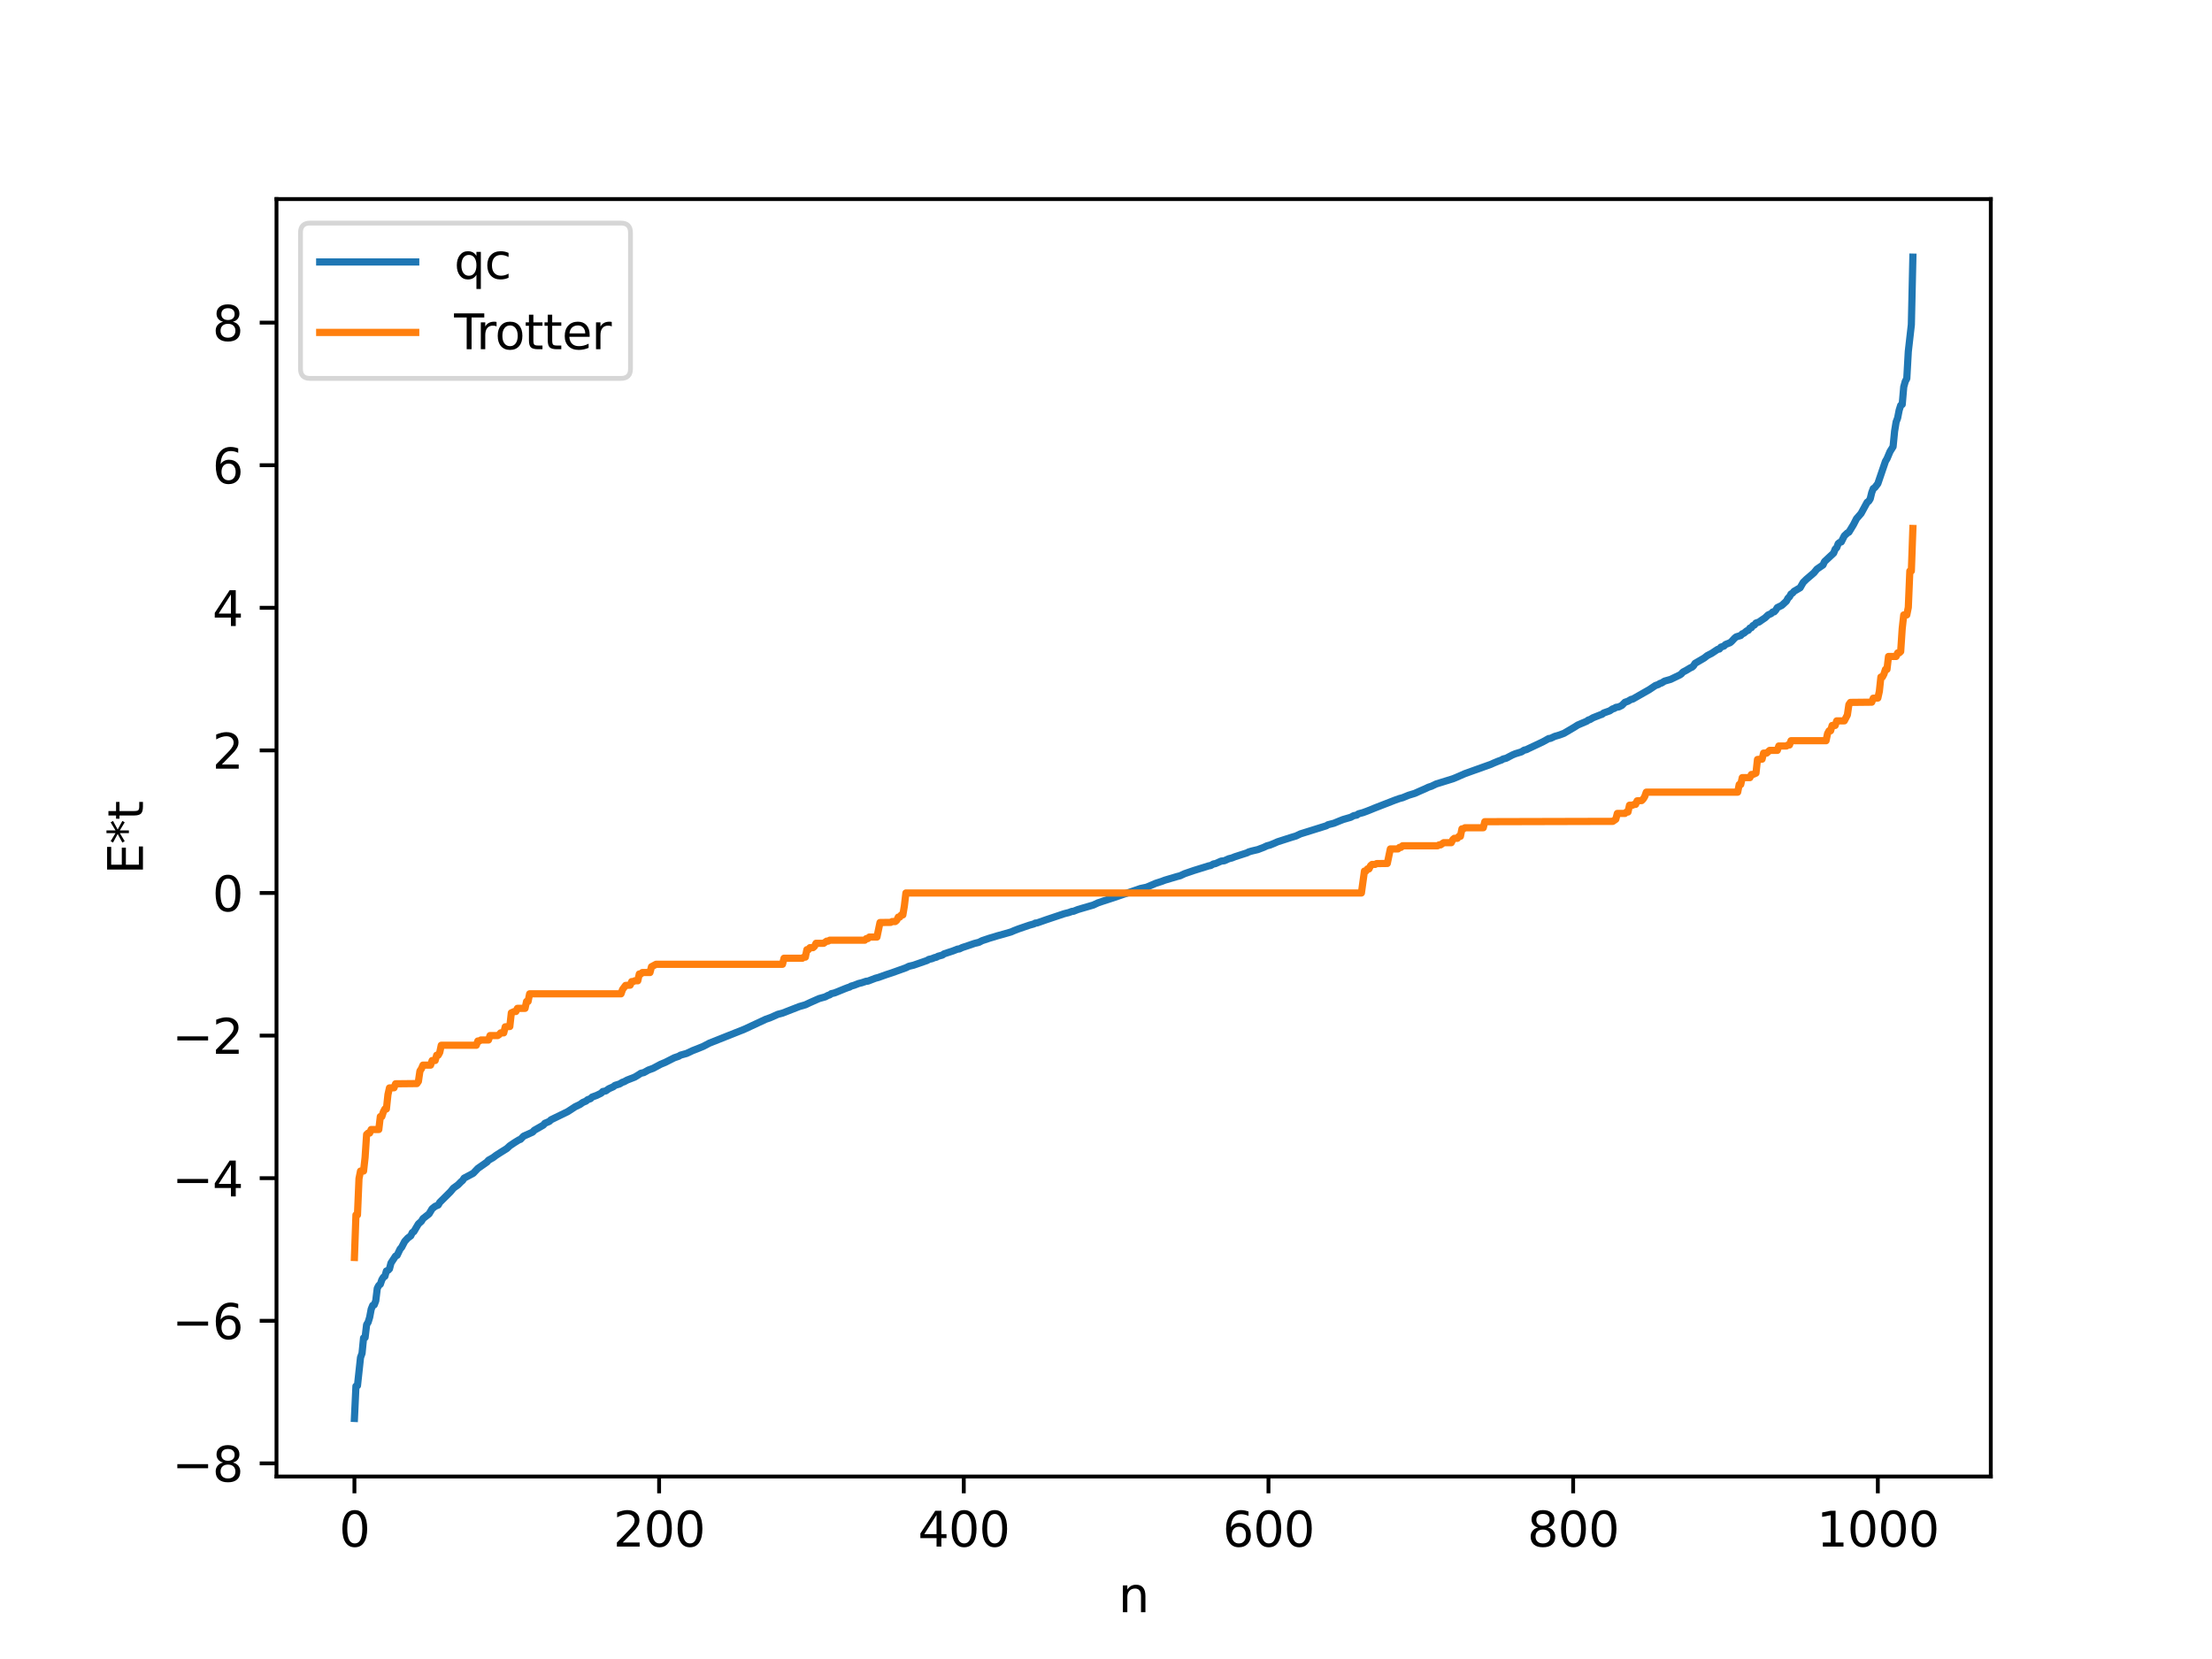 <?xml version="1.0" encoding="utf-8" standalone="no"?>
<!DOCTYPE svg PUBLIC "-//W3C//DTD SVG 1.1//EN"
  "http://www.w3.org/Graphics/SVG/1.1/DTD/svg11.dtd">
<svg xmlns:xlink="http://www.w3.org/1999/xlink" width="460.8pt" height="345.6pt" viewBox="0 0 460.8 345.6" xmlns="http://www.w3.org/2000/svg" version="1.1">
 <defs>
  <style type="text/css">*{stroke-linejoin: round; stroke-linecap: butt}</style>
 </defs>
 <g id="figure_1">
  <g id="patch_1">
   <path d="M 0 345.6 
L 460.8 345.6 
L 460.8 0 
L 0 0 
z
" style="fill: #ffffff"/>
  </g>
  <g id="axes_1">
   <g id="patch_2">
    <path d="M 57.6 307.584 
L 414.72 307.584 
L 414.72 41.472 
L 57.6 41.472 
z
" style="fill: #ffffff"/>
   </g>
   <g id="matplotlib.axis_1">
    <g id="xtick_1">
     <g id="line2d_1">
      <defs>
       <path id="m32de1f68c3" d="M 0 0 
L 0 3.5 
" style="stroke: #000000; stroke-width: 0.8"/>
      </defs>
      <g>
       <use xlink:href="#m32de1f68c3" x="73.833" y="307.584" style="stroke: #000000; stroke-width: 0.8"/>
      </g>
     </g>
     <g id="text_1">
      <!-- 0 -->
      <g transform="translate(70.651 322.182) scale(0.1 -0.1)">
       <defs>
        <path id="DejaVuSans-30" d="M 2034 4250 
Q 1547 4250 1301 3770 
Q 1056 3291 1056 2328 
Q 1056 1369 1301 889 
Q 1547 409 2034 409 
Q 2525 409 2770 889 
Q 3016 1369 3016 2328 
Q 3016 3291 2770 3770 
Q 2525 4250 2034 4250 
z
M 2034 4750 
Q 2819 4750 3233 4129 
Q 3647 3509 3647 2328 
Q 3647 1150 3233 529 
Q 2819 -91 2034 -91 
Q 1250 -91 836 529 
Q 422 1150 422 2328 
Q 422 3509 836 4129 
Q 1250 4750 2034 4750 
z
" transform="scale(0.016)"/>
       </defs>
       <use xlink:href="#DejaVuSans-30"/>
      </g>
     </g>
    </g>
    <g id="xtick_2">
     <g id="line2d_2">
      <g>
       <use xlink:href="#m32de1f68c3" x="137.304" y="307.584" style="stroke: #000000; stroke-width: 0.8"/>
      </g>
     </g>
     <g id="text_2">
      <!-- 200 -->
      <g transform="translate(127.76 322.182) scale(0.1 -0.1)">
       <defs>
        <path id="DejaVuSans-32" d="M 1228 531 
L 3431 531 
L 3431 0 
L 469 0 
L 469 531 
Q 828 903 1448 1529 
Q 2069 2156 2228 2338 
Q 2531 2678 2651 2914 
Q 2772 3150 2772 3378 
Q 2772 3750 2511 3984 
Q 2250 4219 1831 4219 
Q 1534 4219 1204 4116 
Q 875 4013 500 3803 
L 500 4441 
Q 881 4594 1212 4672 
Q 1544 4750 1819 4750 
Q 2544 4750 2975 4387 
Q 3406 4025 3406 3419 
Q 3406 3131 3298 2873 
Q 3191 2616 2906 2266 
Q 2828 2175 2409 1742 
Q 1991 1309 1228 531 
z
" transform="scale(0.016)"/>
       </defs>
       <use xlink:href="#DejaVuSans-32"/>
       <use xlink:href="#DejaVuSans-30" x="63.623"/>
       <use xlink:href="#DejaVuSans-30" x="127.246"/>
      </g>
     </g>
    </g>
    <g id="xtick_3">
     <g id="line2d_3">
      <g>
       <use xlink:href="#m32de1f68c3" x="200.775" y="307.584" style="stroke: #000000; stroke-width: 0.8"/>
      </g>
     </g>
     <g id="text_3">
      <!-- 400 -->
      <g transform="translate(191.231 322.182) scale(0.1 -0.1)">
       <defs>
        <path id="DejaVuSans-34" d="M 2419 4116 
L 825 1625 
L 2419 1625 
L 2419 4116 
z
M 2253 4666 
L 3047 4666 
L 3047 1625 
L 3713 1625 
L 3713 1100 
L 3047 1100 
L 3047 0 
L 2419 0 
L 2419 1100 
L 313 1100 
L 313 1709 
L 2253 4666 
z
" transform="scale(0.016)"/>
       </defs>
       <use xlink:href="#DejaVuSans-34"/>
       <use xlink:href="#DejaVuSans-30" x="63.623"/>
       <use xlink:href="#DejaVuSans-30" x="127.246"/>
      </g>
     </g>
    </g>
    <g id="xtick_4">
     <g id="line2d_4">
      <g>
       <use xlink:href="#m32de1f68c3" x="264.246" y="307.584" style="stroke: #000000; stroke-width: 0.8"/>
      </g>
     </g>
     <g id="text_4">
      <!-- 600 -->
      <g transform="translate(254.702 322.182) scale(0.1 -0.1)">
       <defs>
        <path id="DejaVuSans-36" d="M 2113 2584 
Q 1688 2584 1439 2293 
Q 1191 2003 1191 1497 
Q 1191 994 1439 701 
Q 1688 409 2113 409 
Q 2538 409 2786 701 
Q 3034 994 3034 1497 
Q 3034 2003 2786 2293 
Q 2538 2584 2113 2584 
z
M 3366 4563 
L 3366 3988 
Q 3128 4100 2886 4159 
Q 2644 4219 2406 4219 
Q 1781 4219 1451 3797 
Q 1122 3375 1075 2522 
Q 1259 2794 1537 2939 
Q 1816 3084 2150 3084 
Q 2853 3084 3261 2657 
Q 3669 2231 3669 1497 
Q 3669 778 3244 343 
Q 2819 -91 2113 -91 
Q 1303 -91 875 529 
Q 447 1150 447 2328 
Q 447 3434 972 4092 
Q 1497 4750 2381 4750 
Q 2619 4750 2861 4703 
Q 3103 4656 3366 4563 
z
" transform="scale(0.016)"/>
       </defs>
       <use xlink:href="#DejaVuSans-36"/>
       <use xlink:href="#DejaVuSans-30" x="63.623"/>
       <use xlink:href="#DejaVuSans-30" x="127.246"/>
      </g>
     </g>
    </g>
    <g id="xtick_5">
     <g id="line2d_5">
      <g>
       <use xlink:href="#m32de1f68c3" x="327.717" y="307.584" style="stroke: #000000; stroke-width: 0.8"/>
      </g>
     </g>
     <g id="text_5">
      <!-- 800 -->
      <g transform="translate(318.173 322.182) scale(0.1 -0.1)">
       <defs>
        <path id="DejaVuSans-38" d="M 2034 2216 
Q 1584 2216 1326 1975 
Q 1069 1734 1069 1313 
Q 1069 891 1326 650 
Q 1584 409 2034 409 
Q 2484 409 2743 651 
Q 3003 894 3003 1313 
Q 3003 1734 2745 1975 
Q 2488 2216 2034 2216 
z
M 1403 2484 
Q 997 2584 770 2862 
Q 544 3141 544 3541 
Q 544 4100 942 4425 
Q 1341 4750 2034 4750 
Q 2731 4750 3128 4425 
Q 3525 4100 3525 3541 
Q 3525 3141 3298 2862 
Q 3072 2584 2669 2484 
Q 3125 2378 3379 2068 
Q 3634 1759 3634 1313 
Q 3634 634 3220 271 
Q 2806 -91 2034 -91 
Q 1263 -91 848 271 
Q 434 634 434 1313 
Q 434 1759 690 2068 
Q 947 2378 1403 2484 
z
M 1172 3481 
Q 1172 3119 1398 2916 
Q 1625 2713 2034 2713 
Q 2441 2713 2670 2916 
Q 2900 3119 2900 3481 
Q 2900 3844 2670 4047 
Q 2441 4250 2034 4250 
Q 1625 4250 1398 4047 
Q 1172 3844 1172 3481 
z
" transform="scale(0.016)"/>
       </defs>
       <use xlink:href="#DejaVuSans-38"/>
       <use xlink:href="#DejaVuSans-30" x="63.623"/>
       <use xlink:href="#DejaVuSans-30" x="127.246"/>
      </g>
     </g>
    </g>
    <g id="xtick_6">
     <g id="line2d_6">
      <g>
       <use xlink:href="#m32de1f68c3" x="391.188" y="307.584" style="stroke: #000000; stroke-width: 0.8"/>
      </g>
     </g>
     <g id="text_6">
      <!-- 1000 -->
      <g transform="translate(378.463 322.182) scale(0.1 -0.1)">
       <defs>
        <path id="DejaVuSans-31" d="M 794 531 
L 1825 531 
L 1825 4091 
L 703 3866 
L 703 4441 
L 1819 4666 
L 2450 4666 
L 2450 531 
L 3481 531 
L 3481 0 
L 794 0 
L 794 531 
z
" transform="scale(0.016)"/>
       </defs>
       <use xlink:href="#DejaVuSans-31"/>
       <use xlink:href="#DejaVuSans-30" x="63.623"/>
       <use xlink:href="#DejaVuSans-30" x="127.246"/>
       <use xlink:href="#DejaVuSans-30" x="190.869"/>
      </g>
     </g>
    </g>
    <g id="text_7">
     <!-- n -->
     <g transform="translate(232.991 335.861) scale(0.1 -0.1)">
      <defs>
       <path id="DejaVuSans-6e" d="M 3513 2113 
L 3513 0 
L 2938 0 
L 2938 2094 
Q 2938 2591 2744 2837 
Q 2550 3084 2163 3084 
Q 1697 3084 1428 2787 
Q 1159 2491 1159 1978 
L 1159 0 
L 581 0 
L 581 3500 
L 1159 3500 
L 1159 2956 
Q 1366 3272 1645 3428 
Q 1925 3584 2291 3584 
Q 2894 3584 3203 3211 
Q 3513 2838 3513 2113 
z
" transform="scale(0.016)"/>
      </defs>
      <use xlink:href="#DejaVuSans-6e"/>
     </g>
    </g>
   </g>
   <g id="matplotlib.axis_2">
    <g id="ytick_1">
     <g id="line2d_7">
      <defs>
       <path id="me1fa49f843" d="M 0 0 
L -3.5 0 
" style="stroke: #000000; stroke-width: 0.8"/>
      </defs>
      <g>
       <use xlink:href="#me1fa49f843" x="57.6" y="304.847" style="stroke: #000000; stroke-width: 0.8"/>
      </g>
     </g>
     <g id="text_8">
      <!-- −8 -->
      <g transform="translate(35.858 308.646) scale(0.1 -0.1)">
       <defs>
        <path id="DejaVuSans-2212" d="M 678 2272 
L 4684 2272 
L 4684 1741 
L 678 1741 
L 678 2272 
z
" transform="scale(0.016)"/>
       </defs>
       <use xlink:href="#DejaVuSans-2212"/>
       <use xlink:href="#DejaVuSans-38" x="83.789"/>
      </g>
     </g>
    </g>
    <g id="ytick_2">
     <g id="line2d_8">
      <g>
       <use xlink:href="#me1fa49f843" x="57.6" y="275.142" style="stroke: #000000; stroke-width: 0.8"/>
      </g>
     </g>
     <g id="text_9">
      <!-- −6 -->
      <g transform="translate(35.858 278.941) scale(0.1 -0.1)">
       <use xlink:href="#DejaVuSans-2212"/>
       <use xlink:href="#DejaVuSans-36" x="83.789"/>
      </g>
     </g>
    </g>
    <g id="ytick_3">
     <g id="line2d_9">
      <g>
       <use xlink:href="#me1fa49f843" x="57.6" y="245.436" style="stroke: #000000; stroke-width: 0.8"/>
      </g>
     </g>
     <g id="text_10">
      <!-- −4 -->
      <g transform="translate(35.858 249.236) scale(0.1 -0.1)">
       <use xlink:href="#DejaVuSans-2212"/>
       <use xlink:href="#DejaVuSans-34" x="83.789"/>
      </g>
     </g>
    </g>
    <g id="ytick_4">
     <g id="line2d_10">
      <g>
       <use xlink:href="#me1fa49f843" x="57.6" y="215.731" style="stroke: #000000; stroke-width: 0.8"/>
      </g>
     </g>
     <g id="text_11">
      <!-- −2 -->
      <g transform="translate(35.858 219.53) scale(0.1 -0.1)">
       <use xlink:href="#DejaVuSans-2212"/>
       <use xlink:href="#DejaVuSans-32" x="83.789"/>
      </g>
     </g>
    </g>
    <g id="ytick_5">
     <g id="line2d_11">
      <g>
       <use xlink:href="#me1fa49f843" x="57.6" y="186.026" style="stroke: #000000; stroke-width: 0.8"/>
      </g>
     </g>
     <g id="text_12">
      <!-- 0 -->
      <g transform="translate(44.237 189.825) scale(0.1 -0.1)">
       <use xlink:href="#DejaVuSans-30"/>
      </g>
     </g>
    </g>
    <g id="ytick_6">
     <g id="line2d_12">
      <g>
       <use xlink:href="#me1fa49f843" x="57.6" y="156.321" style="stroke: #000000; stroke-width: 0.8"/>
      </g>
     </g>
     <g id="text_13">
      <!-- 2 -->
      <g transform="translate(44.237 160.12) scale(0.1 -0.1)">
       <use xlink:href="#DejaVuSans-32"/>
      </g>
     </g>
    </g>
    <g id="ytick_7">
     <g id="line2d_13">
      <g>
       <use xlink:href="#me1fa49f843" x="57.6" y="126.615" style="stroke: #000000; stroke-width: 0.8"/>
      </g>
     </g>
     <g id="text_14">
      <!-- 4 -->
      <g transform="translate(44.237 130.415) scale(0.1 -0.1)">
       <use xlink:href="#DejaVuSans-34"/>
      </g>
     </g>
    </g>
    <g id="ytick_8">
     <g id="line2d_14">
      <g>
       <use xlink:href="#me1fa49f843" x="57.6" y="96.91" style="stroke: #000000; stroke-width: 0.8"/>
      </g>
     </g>
     <g id="text_15">
      <!-- 6 -->
      <g transform="translate(44.237 100.709) scale(0.1 -0.1)">
       <use xlink:href="#DejaVuSans-36"/>
      </g>
     </g>
    </g>
    <g id="ytick_9">
     <g id="line2d_15">
      <g>
       <use xlink:href="#me1fa49f843" x="57.6" y="67.205" style="stroke: #000000; stroke-width: 0.8"/>
      </g>
     </g>
     <g id="text_16">
      <!-- 8 -->
      <g transform="translate(44.237 71.004) scale(0.1 -0.1)">
       <use xlink:href="#DejaVuSans-38"/>
      </g>
     </g>
    </g>
    <g id="text_17">
     <!-- E*t -->
     <g transform="translate(29.778 182.148) rotate(-90) scale(0.1 -0.1)">
      <defs>
       <path id="DejaVuSans-45" d="M 628 4666 
L 3578 4666 
L 3578 4134 
L 1259 4134 
L 1259 2753 
L 3481 2753 
L 3481 2222 
L 1259 2222 
L 1259 531 
L 3634 531 
L 3634 0 
L 628 0 
L 628 4666 
z
" transform="scale(0.016)"/>
       <path id="DejaVuSans-2a" d="M 3009 3897 
L 1888 3291 
L 3009 2681 
L 2828 2375 
L 1778 3009 
L 1778 1831 
L 1422 1831 
L 1422 3009 
L 372 2375 
L 191 2681 
L 1313 3291 
L 191 3897 
L 372 4206 
L 1422 3572 
L 1422 4750 
L 1778 4750 
L 1778 3572 
L 2828 4206 
L 3009 3897 
z
" transform="scale(0.016)"/>
       <path id="DejaVuSans-74" d="M 1172 4494 
L 1172 3500 
L 2356 3500 
L 2356 3053 
L 1172 3053 
L 1172 1153 
Q 1172 725 1289 603 
Q 1406 481 1766 481 
L 2356 481 
L 2356 0 
L 1766 0 
Q 1100 0 847 248 
Q 594 497 594 1153 
L 594 3053 
L 172 3053 
L 172 3500 
L 594 3500 
L 594 4494 
L 1172 4494 
z
" transform="scale(0.016)"/>
      </defs>
      <use xlink:href="#DejaVuSans-45"/>
      <use xlink:href="#DejaVuSans-2a" x="63.184"/>
      <use xlink:href="#DejaVuSans-74" x="113.184"/>
     </g>
    </g>
   </g>
   <g id="line2d_16">
    <path d="M 73.833 295.488 
L 74.15 288.759 
L 74.467 288.662 
L 75.102 282.799 
L 75.42 281.918 
L 75.737 278.718 
L 76.054 278.632 
L 76.372 275.955 
L 76.689 275.45 
L 77.006 274.417 
L 77.324 272.73 
L 77.641 271.94 
L 77.958 271.825 
L 78.276 270.987 
L 78.593 268.385 
L 78.91 267.778 
L 79.228 267.534 
L 79.545 266.602 
L 79.862 266.077 
L 80.18 265.873 
L 80.497 264.77 
L 80.815 264.653 
L 81.132 264.331 
L 81.449 263.111 
L 82.401 261.659 
L 82.719 261.516 
L 83.353 260.19 
L 83.671 259.828 
L 84.305 258.611 
L 84.94 257.914 
L 85.575 257.442 
L 85.892 256.766 
L 86.21 256.578 
L 87.162 254.97 
L 87.796 254.401 
L 88.114 253.861 
L 89.383 252.87 
L 90.018 251.805 
L 90.653 251.303 
L 91.287 251.031 
L 91.605 250.48 
L 93.826 248.276 
L 94.461 247.513 
L 95.413 246.823 
L 96.048 246.18 
L 96.365 245.916 
L 96.682 245.43 
L 97.634 244.926 
L 98.586 244.413 
L 99.539 243.412 
L 101.443 242.074 
L 101.76 241.699 
L 102.712 241.153 
L 103.347 240.676 
L 104.299 240.064 
L 105.568 239.274 
L 106.203 238.687 
L 107.155 238.047 
L 108.107 237.454 
L 108.424 237.349 
L 109.059 236.692 
L 110.963 235.839 
L 111.281 235.472 
L 113.185 234.382 
L 113.502 234.008 
L 114.454 233.598 
L 114.772 233.276 
L 118.262 231.577 
L 119.849 230.541 
L 120.801 230.09 
L 121.436 229.645 
L 122.071 229.383 
L 122.388 229.098 
L 123.023 228.868 
L 123.34 228.542 
L 124.292 228.192 
L 125.244 227.725 
L 125.562 227.388 
L 126.196 227.257 
L 126.831 226.806 
L 127.466 226.522 
L 127.783 226.38 
L 128.1 226.108 
L 129.053 225.814 
L 129.687 225.443 
L 130.005 225.35 
L 130.639 225 
L 132.226 224.382 
L 132.861 224.002 
L 133.496 223.584 
L 134.13 223.434 
L 135.082 222.905 
L 136.034 222.562 
L 136.986 222.053 
L 137.621 221.708 
L 138.573 221.316 
L 140.477 220.35 
L 141.429 220.021 
L 141.747 219.81 
L 143.016 219.456 
L 143.651 219.165 
L 144.286 218.863 
L 145.238 218.494 
L 146.507 217.977 
L 147.777 217.308 
L 155.076 214.405 
L 159.519 212.333 
L 160.471 211.998 
L 162.058 211.296 
L 163.01 211.049 
L 166.5 209.687 
L 167.77 209.318 
L 168.722 208.869 
L 170.626 208.023 
L 171.896 207.669 
L 172.53 207.335 
L 172.848 207.253 
L 173.165 207.001 
L 173.8 206.855 
L 174.434 206.608 
L 176.021 205.96 
L 176.656 205.718 
L 176.973 205.633 
L 177.291 205.431 
L 177.925 205.25 
L 178.877 204.879 
L 179.512 204.726 
L 180.464 204.406 
L 180.781 204.393 
L 182.368 203.784 
L 183.003 203.617 
L 184.59 203.048 
L 185.859 202.632 
L 188.715 201.608 
L 189.35 201.295 
L 190.302 201.069 
L 193.158 200.076 
L 193.476 199.862 
L 194.11 199.722 
L 194.745 199.466 
L 195.062 199.416 
L 195.38 199.217 
L 196.332 198.954 
L 196.649 198.709 
L 198.553 198.083 
L 199.505 197.705 
L 199.823 197.693 
L 200.458 197.388 
L 201.727 196.97 
L 202.996 196.534 
L 203.948 196.295 
L 204.583 195.963 
L 206.17 195.431 
L 207.122 195.154 
L 207.757 194.952 
L 209.026 194.604 
L 210.613 194.144 
L 211.248 193.868 
L 212.2 193.501 
L 214.421 192.739 
L 215.373 192.47 
L 215.691 192.29 
L 216.008 192.277 
L 217.912 191.61 
L 218.547 191.397 
L 221.72 190.334 
L 222.672 190.097 
L 223.307 189.86 
L 223.624 189.835 
L 224.577 189.461 
L 225.846 189.089 
L 227.75 188.536 
L 228.702 188.091 
L 229.654 187.765 
L 231.876 187.043 
L 237.588 185.092 
L 238.858 184.821 
L 240.762 184.007 
L 242.031 183.599 
L 242.666 183.353 
L 245.205 182.599 
L 245.839 182.437 
L 246.791 181.995 
L 248.696 181.343 
L 251.869 180.355 
L 252.186 180.319 
L 252.821 179.958 
L 253.139 179.93 
L 254.408 179.379 
L 255.043 179.311 
L 255.995 178.887 
L 256.629 178.73 
L 257.264 178.472 
L 259.803 177.653 
L 260.12 177.475 
L 260.755 177.287 
L 262.024 176.986 
L 263.294 176.501 
L 263.929 176.2 
L 264.563 176.034 
L 265.515 175.645 
L 266.15 175.359 
L 269.006 174.441 
L 269.958 174.158 
L 270.91 173.709 
L 271.545 173.511 
L 276.305 172.024 
L 276.623 171.817 
L 277.892 171.488 
L 278.844 171.095 
L 279.796 170.717 
L 281.383 170.256 
L 282.018 169.916 
L 282.653 169.793 
L 282.97 169.542 
L 283.922 169.287 
L 284.874 168.937 
L 286.461 168.293 
L 289.952 166.935 
L 290.586 166.687 
L 291.539 166.347 
L 292.173 166.183 
L 293.443 165.662 
L 294.712 165.275 
L 295.981 164.708 
L 296.934 164.295 
L 297.568 163.991 
L 298.203 163.785 
L 299.155 163.323 
L 302.646 162.24 
L 303.281 161.985 
L 305.185 161.152 
L 310.58 159.223 
L 311.215 158.934 
L 312.167 158.541 
L 312.801 158.319 
L 313.119 158.115 
L 313.753 157.959 
L 315.023 157.292 
L 315.658 157.024 
L 316.927 156.634 
L 317.562 156.242 
L 317.879 156.2 
L 318.831 155.751 
L 321.37 154.554 
L 322.639 153.85 
L 322.957 153.831 
L 323.909 153.394 
L 324.861 153.115 
L 325.813 152.758 
L 328.034 151.448 
L 328.669 151.041 
L 330.573 150.228 
L 330.891 149.982 
L 331.208 149.906 
L 331.843 149.526 
L 333.429 148.897 
L 333.747 148.804 
L 334.064 148.528 
L 335.334 148.082 
L 335.968 147.657 
L 336.286 147.593 
L 336.603 147.363 
L 337.238 147.258 
L 337.872 146.943 
L 338.507 146.295 
L 339.142 146.079 
L 339.777 145.695 
L 340.094 145.649 
L 343.585 143.658 
L 344.854 142.808 
L 345.489 142.587 
L 345.806 142.364 
L 346.124 142.289 
L 346.758 141.888 
L 348.028 141.525 
L 349.932 140.604 
L 350.249 140.39 
L 350.567 140.015 
L 351.201 139.688 
L 352.153 139.116 
L 352.471 138.989 
L 352.788 138.703 
L 353.105 138.194 
L 355.01 137.079 
L 355.644 136.583 
L 356.596 136.086 
L 357.548 135.452 
L 357.866 135.247 
L 358.183 135.205 
L 358.5 134.805 
L 359.135 134.585 
L 359.453 134.259 
L 360.405 133.886 
L 360.722 133.619 
L 361.357 132.937 
L 361.674 132.675 
L 362.626 132.386 
L 362.943 132.038 
L 363.261 131.927 
L 363.896 131.404 
L 364.213 131.306 
L 364.53 130.841 
L 364.848 130.757 
L 365.165 130.321 
L 365.482 130.199 
L 365.8 129.792 
L 366.434 129.578 
L 367.069 129.126 
L 367.704 128.703 
L 368.339 128.097 
L 368.973 127.827 
L 369.291 127.489 
L 369.608 127.451 
L 369.925 127.097 
L 370.243 126.576 
L 371.195 126.107 
L 372.147 125.223 
L 372.464 124.617 
L 372.781 124.324 
L 373.099 123.746 
L 373.416 123.556 
L 373.734 123.178 
L 375.003 122.435 
L 375.638 121.327 
L 376.272 120.701 
L 377.859 119.338 
L 378.494 118.564 
L 379.763 117.688 
L 380.081 116.995 
L 381.985 115.214 
L 382.302 114.392 
L 382.62 114.093 
L 382.937 113.25 
L 383.254 112.986 
L 383.572 112.891 
L 384.206 111.624 
L 384.841 111.027 
L 385.158 110.862 
L 386.11 109.295 
L 386.745 108.053 
L 387.697 106.958 
L 388.967 104.628 
L 389.284 104.42 
L 389.601 103.91 
L 389.919 102.604 
L 390.236 101.778 
L 390.553 101.578 
L 391.188 100.751 
L 392.775 96.095 
L 393.092 95.567 
L 393.727 94.062 
L 394.362 93.048 
L 394.679 89.839 
L 394.996 87.907 
L 395.314 87.066 
L 395.631 85.447 
L 395.948 84.444 
L 396.266 84.26 
L 396.583 80.602 
L 396.9 79.456 
L 397.218 78.872 
L 397.535 73.214 
L 398.17 67.638 
L 398.487 53.568 
L 398.487 53.568 
" clip-path="url(#p0640b961a2)" style="fill: none; stroke: #1f77b4; stroke-width: 1.5; stroke-linecap: square"/>
   </g>
   <g id="line2d_17">
    <path d="M 73.833 261.958 
L 74.15 253.098 
L 74.467 253.098 
L 74.785 245.524 
L 75.102 243.951 
L 75.737 243.951 
L 76.054 241.117 
L 76.372 236.333 
L 76.689 236.039 
L 77.006 236.039 
L 77.324 235.299 
L 78.91 235.299 
L 79.228 232.6 
L 79.545 232.6 
L 79.862 231.623 
L 80.18 231.02 
L 80.497 231.02 
L 80.815 228.035 
L 81.132 226.631 
L 82.084 226.606 
L 82.401 225.775 
L 86.844 225.728 
L 87.162 225.273 
L 87.479 223.11 
L 87.796 222.632 
L 88.114 221.883 
L 89.7 221.883 
L 90.018 220.927 
L 90.653 220.927 
L 90.97 219.815 
L 91.287 219.815 
L 91.605 219.237 
L 91.922 217.748 
L 99.221 217.748 
L 99.539 216.861 
L 99.856 216.861 
L 100.173 216.651 
L 101.76 216.651 
L 102.077 215.731 
L 103.664 215.731 
L 103.981 215.524 
L 104.299 215.165 
L 104.934 215.165 
L 105.251 213.904 
L 106.203 213.84 
L 106.52 210.994 
L 107.155 210.713 
L 107.472 210.713 
L 107.79 210.058 
L 109.377 210.058 
L 109.694 208.62 
L 110.011 208.62 
L 110.329 207.031 
L 129.37 207.031 
L 129.687 206.128 
L 130.322 205.278 
L 131.274 205.224 
L 131.591 204.486 
L 131.909 204.486 
L 132.226 204.317 
L 132.861 204.317 
L 133.178 202.895 
L 133.496 202.895 
L 133.813 202.597 
L 135.4 202.597 
L 135.717 201.385 
L 136.669 200.878 
L 163.01 200.878 
L 163.327 199.62 
L 167.135 199.62 
L 167.453 199.39 
L 167.77 199.39 
L 168.087 197.832 
L 168.405 197.832 
L 168.722 197.417 
L 169.357 197.417 
L 169.674 197.148 
L 169.991 196.506 
L 171.578 196.506 
L 172.213 196.053 
L 172.53 196.053 
L 172.848 195.861 
L 180.147 195.861 
L 180.464 195.53 
L 180.781 195.53 
L 181.099 195.205 
L 182.686 195.205 
L 183.32 192.178 
L 185.542 192.151 
L 185.859 191.975 
L 186.494 191.975 
L 186.811 191.709 
L 187.129 191.044 
L 187.446 191.044 
L 187.763 190.593 
L 188.081 190.593 
L 188.398 188.71 
L 188.715 186.026 
L 283.605 186.026 
L 284.239 181.459 
L 284.557 181.459 
L 284.874 181.008 
L 285.191 181.008 
L 285.509 180.342 
L 285.826 180.077 
L 286.461 180.077 
L 286.778 179.901 
L 289 179.874 
L 289.634 176.846 
L 291.221 176.846 
L 291.539 176.522 
L 291.856 176.522 
L 292.173 176.191 
L 299.472 176.191 
L 299.79 175.999 
L 300.107 175.999 
L 300.742 175.546 
L 302.329 175.546 
L 302.646 174.903 
L 302.963 174.635 
L 303.598 174.635 
L 303.915 174.219 
L 304.233 174.219 
L 304.55 172.662 
L 304.867 172.662 
L 305.185 172.432 
L 308.993 172.432 
L 309.31 171.173 
L 335.968 171.104 
L 336.603 170.667 
L 336.92 169.454 
L 338.507 169.454 
L 338.824 169.157 
L 339.142 169.157 
L 339.459 167.735 
L 340.094 167.735 
L 340.411 167.566 
L 340.729 167.566 
L 341.046 166.827 
L 341.998 166.773 
L 342.315 166.445 
L 342.633 165.924 
L 342.95 165.021 
L 361.991 165.021 
L 362.309 163.432 
L 362.626 163.432 
L 362.943 161.994 
L 364.53 161.994 
L 364.848 161.338 
L 365.165 161.338 
L 365.8 161.057 
L 366.117 158.211 
L 367.069 158.148 
L 367.386 156.887 
L 368.021 156.887 
L 368.656 156.321 
L 370.243 156.321 
L 370.56 155.401 
L 372.147 155.401 
L 372.464 155.191 
L 372.781 155.191 
L 373.099 154.304 
L 380.398 154.304 
L 380.715 152.815 
L 381.033 152.236 
L 381.35 152.236 
L 381.667 151.125 
L 382.302 151.125 
L 382.62 150.169 
L 384.206 150.169 
L 384.841 148.942 
L 385.158 146.779 
L 385.476 146.324 
L 389.919 146.277 
L 390.236 145.445 
L 391.188 145.421 
L 391.505 144.016 
L 391.823 141.032 
L 392.14 141.032 
L 392.458 140.428 
L 392.775 139.451 
L 393.092 139.451 
L 393.41 136.752 
L 394.996 136.752 
L 395.314 136.012 
L 395.631 136.012 
L 395.948 135.719 
L 396.266 130.935 
L 396.583 128.101 
L 397.218 128.101 
L 397.535 126.528 
L 397.853 118.954 
L 398.17 118.954 
L 398.487 110.093 
L 398.487 110.093 
" clip-path="url(#p0640b961a2)" style="fill: none; stroke: #ff7f0e; stroke-width: 1.5; stroke-linecap: square"/>
   </g>
   <g id="patch_3">
    <path d="M 57.6 307.584 
L 57.6 41.472 
" style="fill: none; stroke: #000000; stroke-width: 0.8; stroke-linejoin: miter; stroke-linecap: square"/>
   </g>
   <g id="patch_4">
    <path d="M 414.72 307.584 
L 414.72 41.472 
" style="fill: none; stroke: #000000; stroke-width: 0.8; stroke-linejoin: miter; stroke-linecap: square"/>
   </g>
   <g id="patch_5">
    <path d="M 57.6 307.584 
L 414.72 307.584 
" style="fill: none; stroke: #000000; stroke-width: 0.8; stroke-linejoin: miter; stroke-linecap: square"/>
   </g>
   <g id="patch_6">
    <path d="M 57.6 41.472 
L 414.72 41.472 
" style="fill: none; stroke: #000000; stroke-width: 0.8; stroke-linejoin: miter; stroke-linecap: square"/>
   </g>
   <g id="legend_1">
    <g id="patch_7">
     <path d="M 64.6 78.828 
L 129.342 78.828 
Q 131.342 78.828 131.342 76.828 
L 131.342 48.472 
Q 131.342 46.472 129.342 46.472 
L 64.6 46.472 
Q 62.6 46.472 62.6 48.472 
L 62.6 76.828 
Q 62.6 78.828 64.6 78.828 
z
" style="fill: #ffffff; opacity: 0.8; stroke: #cccccc; stroke-linejoin: miter"/>
    </g>
    <g id="line2d_18">
     <path d="M 66.6 54.57 
L 76.6 54.57 
L 86.6 54.57 
" style="fill: none; stroke: #1f77b4; stroke-width: 1.5; stroke-linecap: square"/>
    </g>
    <g id="text_18">
     <!-- qc -->
     <g transform="translate(94.6 58.07) scale(0.1 -0.1)">
      <defs>
       <path id="DejaVuSans-71" d="M 947 1747 
Q 947 1113 1208 752 
Q 1469 391 1925 391 
Q 2381 391 2643 752 
Q 2906 1113 2906 1747 
Q 2906 2381 2643 2742 
Q 2381 3103 1925 3103 
Q 1469 3103 1208 2742 
Q 947 2381 947 1747 
z
M 2906 525 
Q 2725 213 2448 61 
Q 2172 -91 1784 -91 
Q 1150 -91 751 415 
Q 353 922 353 1747 
Q 353 2572 751 3078 
Q 1150 3584 1784 3584 
Q 2172 3584 2448 3432 
Q 2725 3281 2906 2969 
L 2906 3500 
L 3481 3500 
L 3481 -1331 
L 2906 -1331 
L 2906 525 
z
" transform="scale(0.016)"/>
       <path id="DejaVuSans-63" d="M 3122 3366 
L 3122 2828 
Q 2878 2963 2633 3030 
Q 2388 3097 2138 3097 
Q 1578 3097 1268 2742 
Q 959 2388 959 1747 
Q 959 1106 1268 751 
Q 1578 397 2138 397 
Q 2388 397 2633 464 
Q 2878 531 3122 666 
L 3122 134 
Q 2881 22 2623 -34 
Q 2366 -91 2075 -91 
Q 1284 -91 818 406 
Q 353 903 353 1747 
Q 353 2603 823 3093 
Q 1294 3584 2113 3584 
Q 2378 3584 2631 3529 
Q 2884 3475 3122 3366 
z
" transform="scale(0.016)"/>
      </defs>
      <use xlink:href="#DejaVuSans-71"/>
      <use xlink:href="#DejaVuSans-63" x="63.477"/>
     </g>
    </g>
    <g id="line2d_19">
     <path d="M 66.6 69.249 
L 76.6 69.249 
L 86.6 69.249 
" style="fill: none; stroke: #ff7f0e; stroke-width: 1.5; stroke-linecap: square"/>
    </g>
    <g id="text_19">
     <!-- Trotter -->
     <g transform="translate(94.6 72.749) scale(0.1 -0.1)">
      <defs>
       <path id="DejaVuSans-54" d="M -19 4666 
L 3928 4666 
L 3928 4134 
L 2272 4134 
L 2272 0 
L 1638 0 
L 1638 4134 
L -19 4134 
L -19 4666 
z
" transform="scale(0.016)"/>
       <path id="DejaVuSans-72" d="M 2631 2963 
Q 2534 3019 2420 3045 
Q 2306 3072 2169 3072 
Q 1681 3072 1420 2755 
Q 1159 2438 1159 1844 
L 1159 0 
L 581 0 
L 581 3500 
L 1159 3500 
L 1159 2956 
Q 1341 3275 1631 3429 
Q 1922 3584 2338 3584 
Q 2397 3584 2469 3576 
Q 2541 3569 2628 3553 
L 2631 2963 
z
" transform="scale(0.016)"/>
       <path id="DejaVuSans-6f" d="M 1959 3097 
Q 1497 3097 1228 2736 
Q 959 2375 959 1747 
Q 959 1119 1226 758 
Q 1494 397 1959 397 
Q 2419 397 2687 759 
Q 2956 1122 2956 1747 
Q 2956 2369 2687 2733 
Q 2419 3097 1959 3097 
z
M 1959 3584 
Q 2709 3584 3137 3096 
Q 3566 2609 3566 1747 
Q 3566 888 3137 398 
Q 2709 -91 1959 -91 
Q 1206 -91 779 398 
Q 353 888 353 1747 
Q 353 2609 779 3096 
Q 1206 3584 1959 3584 
z
" transform="scale(0.016)"/>
       <path id="DejaVuSans-65" d="M 3597 1894 
L 3597 1613 
L 953 1613 
Q 991 1019 1311 708 
Q 1631 397 2203 397 
Q 2534 397 2845 478 
Q 3156 559 3463 722 
L 3463 178 
Q 3153 47 2828 -22 
Q 2503 -91 2169 -91 
Q 1331 -91 842 396 
Q 353 884 353 1716 
Q 353 2575 817 3079 
Q 1281 3584 2069 3584 
Q 2775 3584 3186 3129 
Q 3597 2675 3597 1894 
z
M 3022 2063 
Q 3016 2534 2758 2815 
Q 2500 3097 2075 3097 
Q 1594 3097 1305 2825 
Q 1016 2553 972 2059 
L 3022 2063 
z
" transform="scale(0.016)"/>
      </defs>
      <use xlink:href="#DejaVuSans-54"/>
      <use xlink:href="#DejaVuSans-72" x="46.334"/>
      <use xlink:href="#DejaVuSans-6f" x="85.197"/>
      <use xlink:href="#DejaVuSans-74" x="146.379"/>
      <use xlink:href="#DejaVuSans-74" x="185.588"/>
      <use xlink:href="#DejaVuSans-65" x="224.797"/>
      <use xlink:href="#DejaVuSans-72" x="286.32"/>
     </g>
    </g>
   </g>
  </g>
 </g>
 <defs>
  <clipPath id="p0640b961a2">
   <rect x="57.6" y="41.472" width="357.12" height="266.112"/>
  </clipPath>
 </defs>
</svg>
